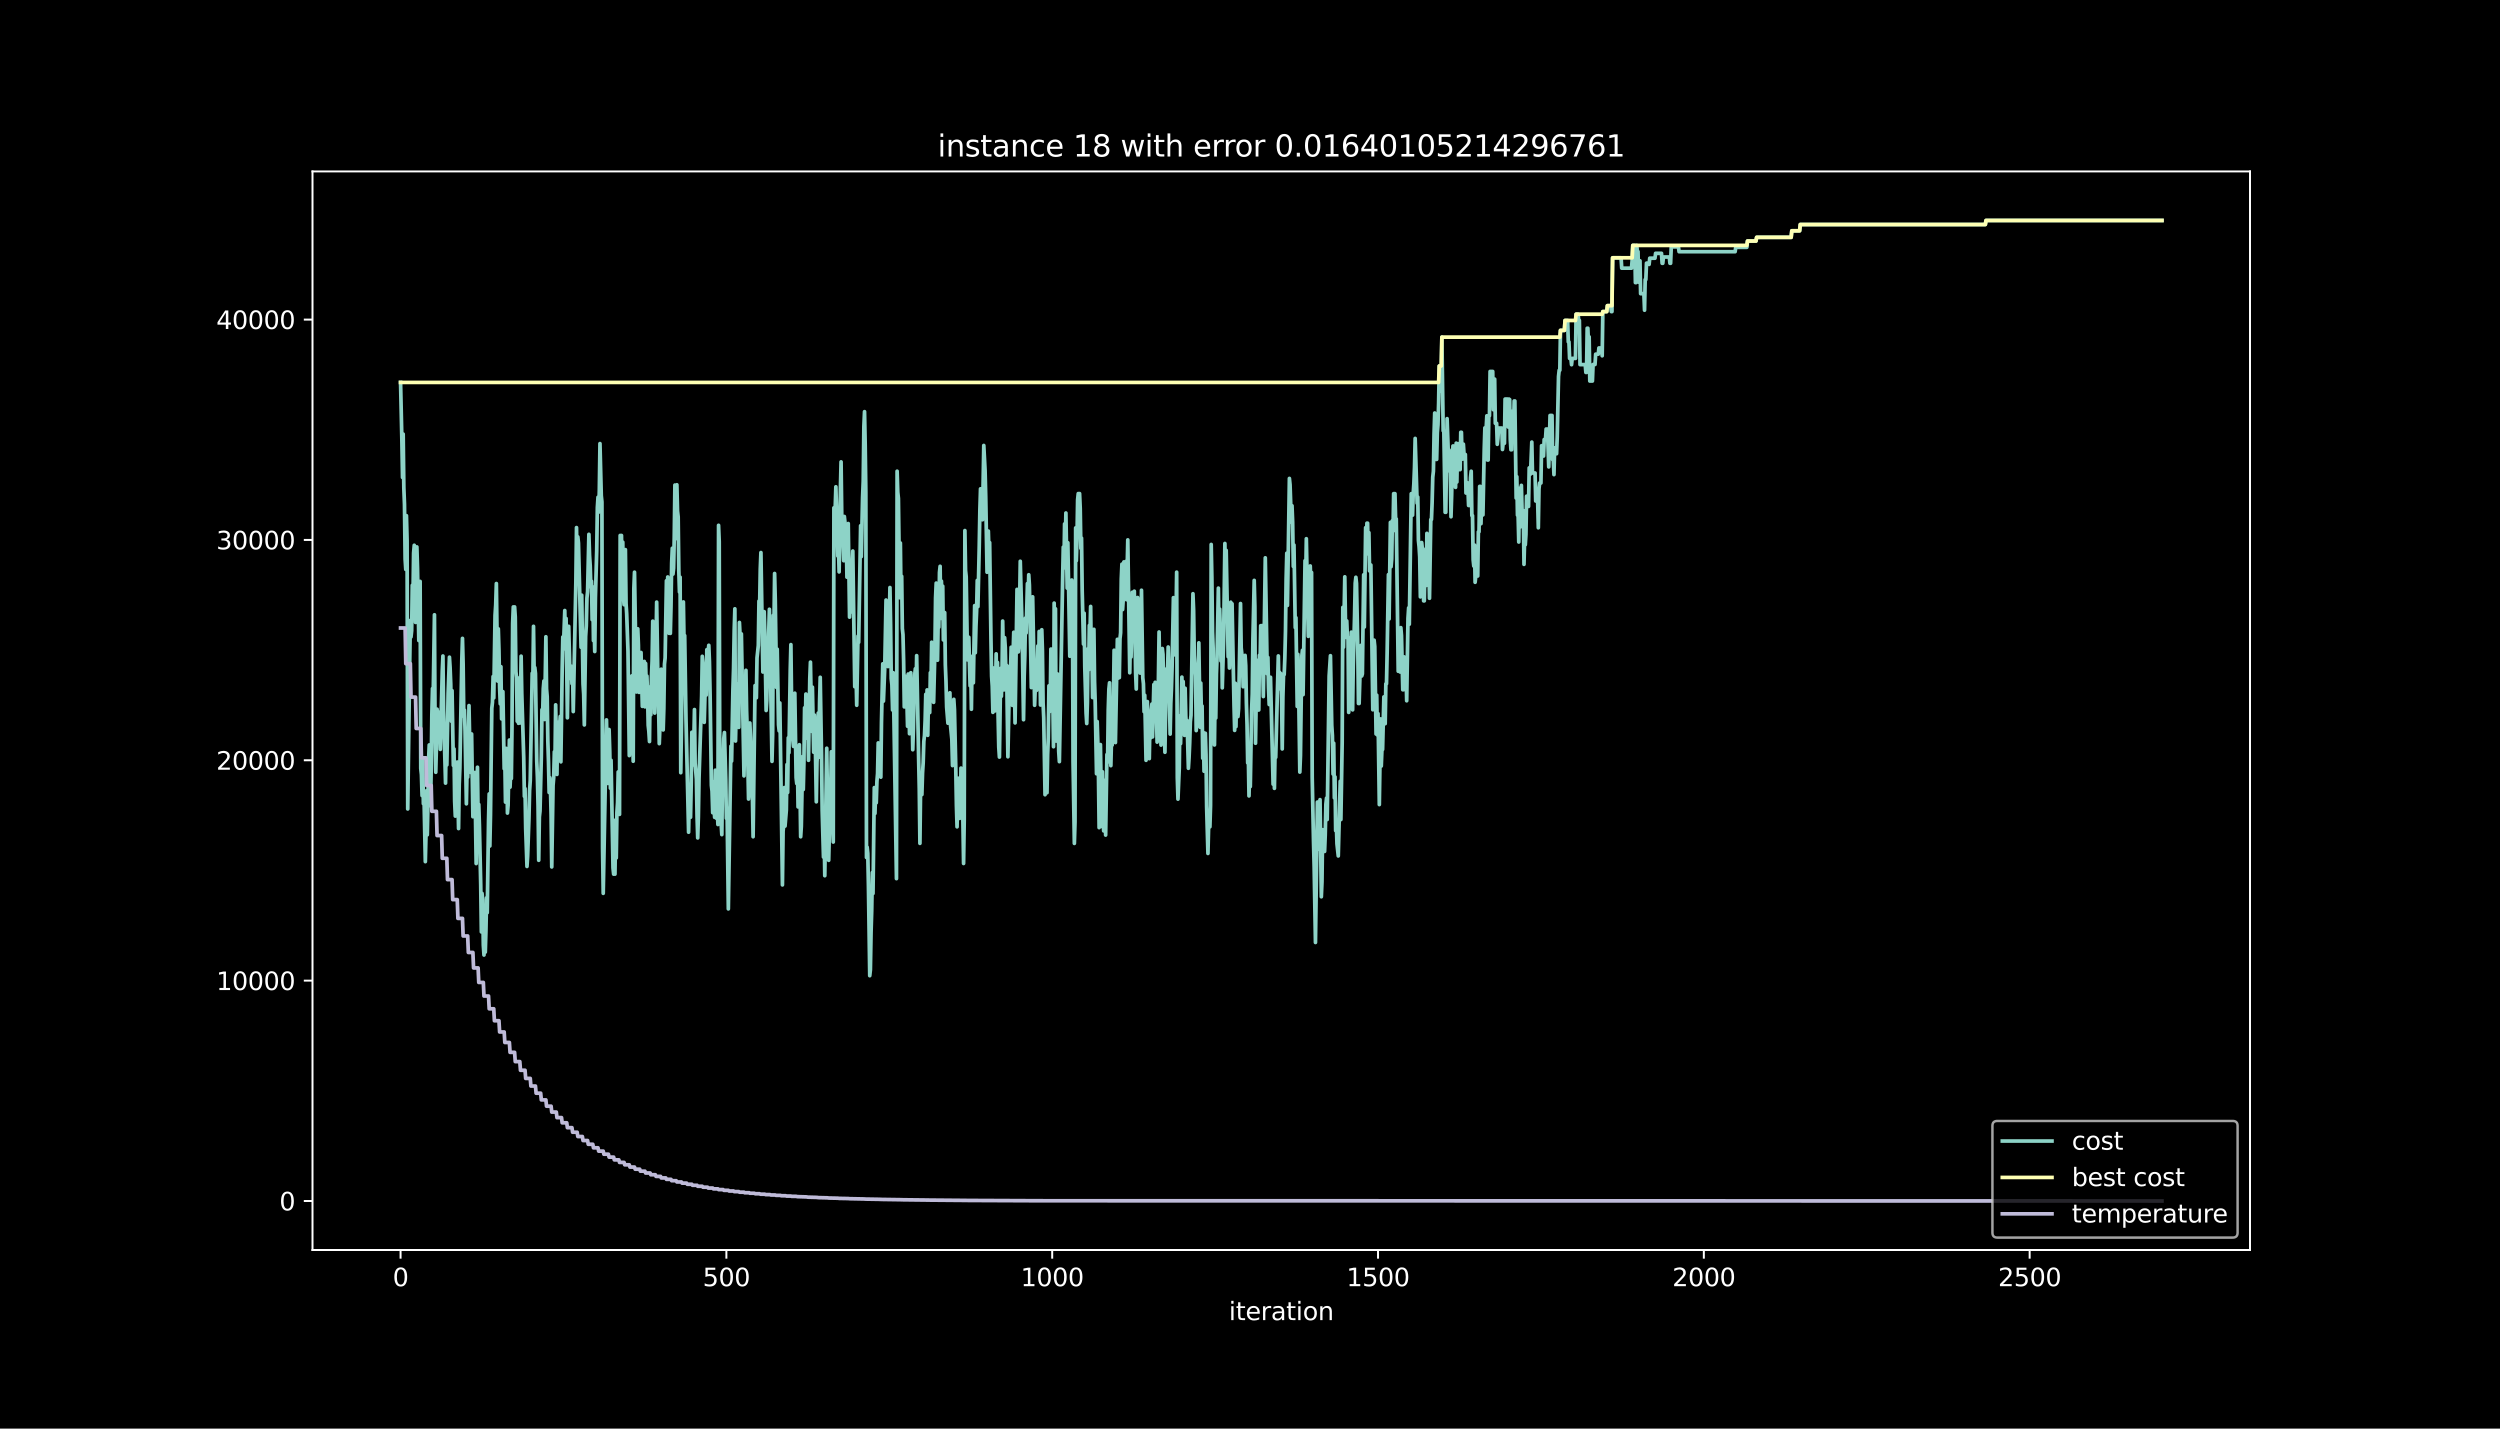 <?xml version="1.0" encoding="utf-8" standalone="no"?>
<!DOCTYPE svg PUBLIC "-//W3C//DTD SVG 1.1//EN"
  "http://www.w3.org/Graphics/SVG/1.1/DTD/svg11.dtd">
<svg height="576pt" version="1.1" viewBox="0 0 1008 576" width="1008pt" xmlns="http://www.w3.org/2000/svg" xmlns:xlink="http://www.w3.org/1999/xlink">
 <defs>
  <style type="text/css">*{stroke-linecap:butt;stroke-linejoin:round;}</style>
 </defs>
 <g id="figure_1">
  <g id="patch_1">
   <path d="M 0 576 
L 1008 576 
L 1008 0 
L 0 0 
z
"/>
  </g>
  <g id="axes_1">
   <g id="patch_2">
    <path d="M 126 504 
L 907.2 504 
L 907.2 69.12 
L 126 69.12 
z
"/>
   </g>
   <g id="matplotlib.axis_1">
    <g id="xtick_1">
     <g id="line2d_1">
      <defs>
       <path d="M 0 0 
L 0 3.5 
" id="m44f8911f33" style="stroke:#ffffff;stroke-width:0.8;"/>
      </defs>
      <g>
       <use style="fill:#ffffff;stroke:#ffffff;stroke-width:0.8;" x="161.509" xlink:href="#m44f8911f33" y="504"/>
      </g>
     </g>
     <g id="text_1">
      <!-- 0 -->
      <g style="fill:#ffffff;" transform="translate(158.328 518.598)scale(0.1 -0.1)">
       <defs>
        <path d="M 2034 4250 
Q 1547 4250 1301 3770 
Q 1056 3291 1056 2328 
Q 1056 1369 1301 889 
Q 1547 409 2034 409 
Q 2525 409 2770 889 
Q 3016 1369 3016 2328 
Q 3016 3291 2770 3770 
Q 2525 4250 2034 4250 
z
M 2034 4750 
Q 2819 4750 3233 4129 
Q 3647 3509 3647 2328 
Q 3647 1150 3233 529 
Q 2819 -91 2034 -91 
Q 1250 -91 836 529 
Q 422 1150 422 2328 
Q 422 3509 836 4129 
Q 1250 4750 2034 4750 
z
" id="DejaVuSans-30" transform="scale(0.016)"/>
       </defs>
       <use xlink:href="#DejaVuSans-30"/>
      </g>
     </g>
    </g>
    <g id="xtick_2">
     <g id="line2d_2">
      <g>
       <use style="fill:#ffffff;stroke:#ffffff;stroke-width:0.8;" x="292.878" xlink:href="#m44f8911f33" y="504"/>
      </g>
     </g>
     <g id="text_2">
      <!-- 500 -->
      <g style="fill:#ffffff;" transform="translate(283.335 518.598)scale(0.1 -0.1)">
       <defs>
        <path d="M 691 4666 
L 3169 4666 
L 3169 4134 
L 1269 4134 
L 1269 2991 
Q 1406 3038 1543 3061 
Q 1681 3084 1819 3084 
Q 2600 3084 3056 2656 
Q 3513 2228 3513 1497 
Q 3513 744 3044 326 
Q 2575 -91 1722 -91 
Q 1428 -91 1123 -41 
Q 819 9 494 109 
L 494 744 
Q 775 591 1075 516 
Q 1375 441 1709 441 
Q 2250 441 2565 725 
Q 2881 1009 2881 1497 
Q 2881 1984 2565 2268 
Q 2250 2553 1709 2553 
Q 1456 2553 1204 2497 
Q 953 2441 691 2322 
L 691 4666 
z
" id="DejaVuSans-35" transform="scale(0.016)"/>
       </defs>
       <use xlink:href="#DejaVuSans-35"/>
       <use x="63.623" xlink:href="#DejaVuSans-30"/>
       <use x="127.246" xlink:href="#DejaVuSans-30"/>
      </g>
     </g>
    </g>
    <g id="xtick_3">
     <g id="line2d_3">
      <g>
       <use style="fill:#ffffff;stroke:#ffffff;stroke-width:0.8;" x="424.247" xlink:href="#m44f8911f33" y="504"/>
      </g>
     </g>
     <g id="text_3">
      <!-- 1000 -->
      <g style="fill:#ffffff;" transform="translate(411.522 518.598)scale(0.1 -0.1)">
       <defs>
        <path d="M 794 531 
L 1825 531 
L 1825 4091 
L 703 3866 
L 703 4441 
L 1819 4666 
L 2450 4666 
L 2450 531 
L 3481 531 
L 3481 0 
L 794 0 
L 794 531 
z
" id="DejaVuSans-31" transform="scale(0.016)"/>
       </defs>
       <use xlink:href="#DejaVuSans-31"/>
       <use x="63.623" xlink:href="#DejaVuSans-30"/>
       <use x="127.246" xlink:href="#DejaVuSans-30"/>
       <use x="190.869" xlink:href="#DejaVuSans-30"/>
      </g>
     </g>
    </g>
    <g id="xtick_4">
     <g id="line2d_4">
      <g>
       <use style="fill:#ffffff;stroke:#ffffff;stroke-width:0.8;" x="555.617" xlink:href="#m44f8911f33" y="504"/>
      </g>
     </g>
     <g id="text_4">
      <!-- 1500 -->
      <g style="fill:#ffffff;" transform="translate(542.892 518.598)scale(0.1 -0.1)">
       <use xlink:href="#DejaVuSans-31"/>
       <use x="63.623" xlink:href="#DejaVuSans-35"/>
       <use x="127.246" xlink:href="#DejaVuSans-30"/>
       <use x="190.869" xlink:href="#DejaVuSans-30"/>
      </g>
     </g>
    </g>
    <g id="xtick_5">
     <g id="line2d_5">
      <g>
       <use style="fill:#ffffff;stroke:#ffffff;stroke-width:0.8;" x="686.986" xlink:href="#m44f8911f33" y="504"/>
      </g>
     </g>
     <g id="text_5">
      <!-- 2000 -->
      <g style="fill:#ffffff;" transform="translate(674.261 518.598)scale(0.1 -0.1)">
       <defs>
        <path d="M 1228 531 
L 3431 531 
L 3431 0 
L 469 0 
L 469 531 
Q 828 903 1448 1529 
Q 2069 2156 2228 2338 
Q 2531 2678 2651 2914 
Q 2772 3150 2772 3378 
Q 2772 3750 2511 3984 
Q 2250 4219 1831 4219 
Q 1534 4219 1204 4116 
Q 875 4013 500 3803 
L 500 4441 
Q 881 4594 1212 4672 
Q 1544 4750 1819 4750 
Q 2544 4750 2975 4387 
Q 3406 4025 3406 3419 
Q 3406 3131 3298 2873 
Q 3191 2616 2906 2266 
Q 2828 2175 2409 1742 
Q 1991 1309 1228 531 
z
" id="DejaVuSans-32" transform="scale(0.016)"/>
       </defs>
       <use xlink:href="#DejaVuSans-32"/>
       <use x="63.623" xlink:href="#DejaVuSans-30"/>
       <use x="127.246" xlink:href="#DejaVuSans-30"/>
       <use x="190.869" xlink:href="#DejaVuSans-30"/>
      </g>
     </g>
    </g>
    <g id="xtick_6">
     <g id="line2d_6">
      <g>
       <use style="fill:#ffffff;stroke:#ffffff;stroke-width:0.8;" x="818.355" xlink:href="#m44f8911f33" y="504"/>
      </g>
     </g>
     <g id="text_6">
      <!-- 2500 -->
      <g style="fill:#ffffff;" transform="translate(805.63 518.598)scale(0.1 -0.1)">
       <use xlink:href="#DejaVuSans-32"/>
       <use x="63.623" xlink:href="#DejaVuSans-35"/>
       <use x="127.246" xlink:href="#DejaVuSans-30"/>
       <use x="190.869" xlink:href="#DejaVuSans-30"/>
      </g>
     </g>
    </g>
    <g id="text_7">
     <!-- iteration -->
     <g style="fill:#ffffff;" transform="translate(495.477 532.277)scale(0.1 -0.1)">
      <defs>
       <path d="M 603 3500 
L 1178 3500 
L 1178 0 
L 603 0 
L 603 3500 
z
M 603 4863 
L 1178 4863 
L 1178 4134 
L 603 4134 
L 603 4863 
z
" id="DejaVuSans-69" transform="scale(0.016)"/>
       <path d="M 1172 4494 
L 1172 3500 
L 2356 3500 
L 2356 3053 
L 1172 3053 
L 1172 1153 
Q 1172 725 1289 603 
Q 1406 481 1766 481 
L 2356 481 
L 2356 0 
L 1766 0 
Q 1100 0 847 248 
Q 594 497 594 1153 
L 594 3053 
L 172 3053 
L 172 3500 
L 594 3500 
L 594 4494 
L 1172 4494 
z
" id="DejaVuSans-74" transform="scale(0.016)"/>
       <path d="M 3597 1894 
L 3597 1613 
L 953 1613 
Q 991 1019 1311 708 
Q 1631 397 2203 397 
Q 2534 397 2845 478 
Q 3156 559 3463 722 
L 3463 178 
Q 3153 47 2828 -22 
Q 2503 -91 2169 -91 
Q 1331 -91 842 396 
Q 353 884 353 1716 
Q 353 2575 817 3079 
Q 1281 3584 2069 3584 
Q 2775 3584 3186 3129 
Q 3597 2675 3597 1894 
z
M 3022 2063 
Q 3016 2534 2758 2815 
Q 2500 3097 2075 3097 
Q 1594 3097 1305 2825 
Q 1016 2553 972 2059 
L 3022 2063 
z
" id="DejaVuSans-65" transform="scale(0.016)"/>
       <path d="M 2631 2963 
Q 2534 3019 2420 3045 
Q 2306 3072 2169 3072 
Q 1681 3072 1420 2755 
Q 1159 2438 1159 1844 
L 1159 0 
L 581 0 
L 581 3500 
L 1159 3500 
L 1159 2956 
Q 1341 3275 1631 3429 
Q 1922 3584 2338 3584 
Q 2397 3584 2469 3576 
Q 2541 3569 2628 3553 
L 2631 2963 
z
" id="DejaVuSans-72" transform="scale(0.016)"/>
       <path d="M 2194 1759 
Q 1497 1759 1228 1600 
Q 959 1441 959 1056 
Q 959 750 1161 570 
Q 1363 391 1709 391 
Q 2188 391 2477 730 
Q 2766 1069 2766 1631 
L 2766 1759 
L 2194 1759 
z
M 3341 1997 
L 3341 0 
L 2766 0 
L 2766 531 
Q 2569 213 2275 61 
Q 1981 -91 1556 -91 
Q 1019 -91 701 211 
Q 384 513 384 1019 
Q 384 1609 779 1909 
Q 1175 2209 1959 2209 
L 2766 2209 
L 2766 2266 
Q 2766 2663 2505 2880 
Q 2244 3097 1772 3097 
Q 1472 3097 1187 3025 
Q 903 2953 641 2809 
L 641 3341 
Q 956 3463 1253 3523 
Q 1550 3584 1831 3584 
Q 2591 3584 2966 3190 
Q 3341 2797 3341 1997 
z
" id="DejaVuSans-61" transform="scale(0.016)"/>
       <path d="M 1959 3097 
Q 1497 3097 1228 2736 
Q 959 2375 959 1747 
Q 959 1119 1226 758 
Q 1494 397 1959 397 
Q 2419 397 2687 759 
Q 2956 1122 2956 1747 
Q 2956 2369 2687 2733 
Q 2419 3097 1959 3097 
z
M 1959 3584 
Q 2709 3584 3137 3096 
Q 3566 2609 3566 1747 
Q 3566 888 3137 398 
Q 2709 -91 1959 -91 
Q 1206 -91 779 398 
Q 353 888 353 1747 
Q 353 2609 779 3096 
Q 1206 3584 1959 3584 
z
" id="DejaVuSans-6f" transform="scale(0.016)"/>
       <path d="M 3513 2113 
L 3513 0 
L 2938 0 
L 2938 2094 
Q 2938 2591 2744 2837 
Q 2550 3084 2163 3084 
Q 1697 3084 1428 2787 
Q 1159 2491 1159 1978 
L 1159 0 
L 581 0 
L 581 3500 
L 1159 3500 
L 1159 2956 
Q 1366 3272 1645 3428 
Q 1925 3584 2291 3584 
Q 2894 3584 3203 3211 
Q 3513 2838 3513 2113 
z
" id="DejaVuSans-6e" transform="scale(0.016)"/>
      </defs>
      <use xlink:href="#DejaVuSans-69"/>
      <use x="27.783" xlink:href="#DejaVuSans-74"/>
      <use x="66.992" xlink:href="#DejaVuSans-65"/>
      <use x="128.516" xlink:href="#DejaVuSans-72"/>
      <use x="169.629" xlink:href="#DejaVuSans-61"/>
      <use x="230.908" xlink:href="#DejaVuSans-74"/>
      <use x="270.117" xlink:href="#DejaVuSans-69"/>
      <use x="297.9" xlink:href="#DejaVuSans-6f"/>
      <use x="359.082" xlink:href="#DejaVuSans-6e"/>
     </g>
    </g>
   </g>
   <g id="matplotlib.axis_2">
    <g id="ytick_1">
     <g id="line2d_7">
      <defs>
       <path d="M 0 0 
L -3.5 0 
" id="m2533d5d96d" style="stroke:#ffffff;stroke-width:0.8;"/>
      </defs>
      <g>
       <use style="fill:#ffffff;stroke:#ffffff;stroke-width:0.8;" x="126" xlink:href="#m2533d5d96d" y="484.233"/>
      </g>
     </g>
     <g id="text_8">
      <!-- 0 -->
      <g style="fill:#ffffff;" transform="translate(112.638 488.032)scale(0.1 -0.1)">
       <use xlink:href="#DejaVuSans-30"/>
      </g>
     </g>
    </g>
    <g id="ytick_2">
     <g id="line2d_8">
      <g>
       <use style="fill:#ffffff;stroke:#ffffff;stroke-width:0.8;" x="126" xlink:href="#m2533d5d96d" y="395.389"/>
      </g>
     </g>
     <g id="text_9">
      <!-- 10000 -->
      <g style="fill:#ffffff;" transform="translate(87.188 399.188)scale(0.1 -0.1)">
       <use xlink:href="#DejaVuSans-31"/>
       <use x="63.623" xlink:href="#DejaVuSans-30"/>
       <use x="127.246" xlink:href="#DejaVuSans-30"/>
       <use x="190.869" xlink:href="#DejaVuSans-30"/>
       <use x="254.492" xlink:href="#DejaVuSans-30"/>
      </g>
     </g>
    </g>
    <g id="ytick_3">
     <g id="line2d_9">
      <g>
       <use style="fill:#ffffff;stroke:#ffffff;stroke-width:0.8;" x="126" xlink:href="#m2533d5d96d" y="306.545"/>
      </g>
     </g>
     <g id="text_10">
      <!-- 20000 -->
      <g style="fill:#ffffff;" transform="translate(87.188 310.345)scale(0.1 -0.1)">
       <use xlink:href="#DejaVuSans-32"/>
       <use x="63.623" xlink:href="#DejaVuSans-30"/>
       <use x="127.246" xlink:href="#DejaVuSans-30"/>
       <use x="190.869" xlink:href="#DejaVuSans-30"/>
       <use x="254.492" xlink:href="#DejaVuSans-30"/>
      </g>
     </g>
    </g>
    <g id="ytick_4">
     <g id="line2d_10">
      <g>
       <use style="fill:#ffffff;stroke:#ffffff;stroke-width:0.8;" x="126" xlink:href="#m2533d5d96d" y="217.702"/>
      </g>
     </g>
     <g id="text_11">
      <!-- 30000 -->
      <g style="fill:#ffffff;" transform="translate(87.188 221.501)scale(0.1 -0.1)">
       <defs>
        <path d="M 2597 2516 
Q 3050 2419 3304 2112 
Q 3559 1806 3559 1356 
Q 3559 666 3084 287 
Q 2609 -91 1734 -91 
Q 1441 -91 1130 -33 
Q 819 25 488 141 
L 488 750 
Q 750 597 1062 519 
Q 1375 441 1716 441 
Q 2309 441 2620 675 
Q 2931 909 2931 1356 
Q 2931 1769 2642 2001 
Q 2353 2234 1838 2234 
L 1294 2234 
L 1294 2753 
L 1863 2753 
Q 2328 2753 2575 2939 
Q 2822 3125 2822 3475 
Q 2822 3834 2567 4026 
Q 2313 4219 1838 4219 
Q 1578 4219 1281 4162 
Q 984 4106 628 3988 
L 628 4550 
Q 988 4650 1302 4700 
Q 1616 4750 1894 4750 
Q 2613 4750 3031 4423 
Q 3450 4097 3450 3541 
Q 3450 3153 3228 2886 
Q 3006 2619 2597 2516 
z
" id="DejaVuSans-33" transform="scale(0.016)"/>
       </defs>
       <use xlink:href="#DejaVuSans-33"/>
       <use x="63.623" xlink:href="#DejaVuSans-30"/>
       <use x="127.246" xlink:href="#DejaVuSans-30"/>
       <use x="190.869" xlink:href="#DejaVuSans-30"/>
       <use x="254.492" xlink:href="#DejaVuSans-30"/>
      </g>
     </g>
    </g>
    <g id="ytick_5">
     <g id="line2d_11">
      <g>
       <use style="fill:#ffffff;stroke:#ffffff;stroke-width:0.8;" x="126" xlink:href="#m2533d5d96d" y="128.858"/>
      </g>
     </g>
     <g id="text_12">
      <!-- 40000 -->
      <g style="fill:#ffffff;" transform="translate(87.188 132.657)scale(0.1 -0.1)">
       <defs>
        <path d="M 2419 4116 
L 825 1625 
L 2419 1625 
L 2419 4116 
z
M 2253 4666 
L 3047 4666 
L 3047 1625 
L 3713 1625 
L 3713 1100 
L 3047 1100 
L 3047 0 
L 2419 0 
L 2419 1100 
L 313 1100 
L 313 1709 
L 2253 4666 
z
" id="DejaVuSans-34" transform="scale(0.016)"/>
       </defs>
       <use xlink:href="#DejaVuSans-34"/>
       <use x="63.623" xlink:href="#DejaVuSans-30"/>
       <use x="127.246" xlink:href="#DejaVuSans-30"/>
       <use x="190.869" xlink:href="#DejaVuSans-30"/>
       <use x="254.492" xlink:href="#DejaVuSans-30"/>
      </g>
     </g>
    </g>
   </g>
   <g id="line2d_12">
    <path clip-path="url(#p33379691d7)" d="M 161.509 154.196 
L 162.035 177.464 
L 162.297 192.506 
L 162.56 175.021 
L 162.823 196.699 
L 163.086 203.362 
L 163.348 225.431 
L 163.611 229.598 
L 163.874 207.92 
L 164.136 218.084 
L 164.399 326.171 
L 165.187 268.049 
L 165.45 250.165 
L 165.713 256.828 
L 165.976 254.296 
L 166.238 235.986 
L 166.501 242.009 
L 166.764 223.006 
L 167.027 219.852 
L 167.552 250.956 
L 168.078 220.518 
L 168.34 229.154 
L 168.866 258.268 
L 169.129 240.446 
L 169.391 234.422 
L 169.654 309.833 
L 169.917 312.329 
L 170.179 320.796 
L 170.442 305.755 
L 170.705 324.065 
L 170.968 321.569 
L 171.493 347.413 
L 171.756 336.61 
L 172.019 318.788 
L 172.281 336.61 
L 172.544 324.261 
L 172.807 306.377 
L 173.07 300.353 
L 173.332 318.237 
L 173.595 324.9 
L 173.858 309.859 
L 174.121 288.181 
L 174.383 277.609 
L 174.646 281.625 
L 175.171 247.882 
L 175.434 296.373 
L 175.697 311.378 
L 175.96 300.957 
L 176.222 285.951 
L 176.485 289.967 
L 176.748 298.434 
L 177.011 287.151 
L 177.273 289.683 
L 177.536 302.148 
L 178.324 270.528 
L 178.587 264.505 
L 178.85 286.573 
L 179.638 315.75 
L 179.901 298.265 
L 180.164 308.429 
L 180.689 279.635 
L 181.214 264.975 
L 181.477 269.142 
L 181.74 275.805 
L 182.003 290.811 
L 182.265 278.462 
L 182.791 308.633 
L 183.054 301.97 
L 183.316 323.026 
L 183.579 329.049 
L 183.842 326.553 
L 184.105 328.934 
L 184.367 307.256 
L 184.893 334.078 
L 185.156 316.256 
L 185.418 309.637 
L 186.206 266.05 
L 186.469 257.397 
L 186.732 267.818 
L 186.995 288.83 
L 187.257 286.298 
L 187.52 294.765 
L 188.046 324.101 
L 188.308 310.845 
L 188.571 313.377 
L 188.834 302.805 
L 189.097 284.494 
L 189.359 297.75 
L 189.622 300.904 
L 189.885 311.476 
L 190.148 295.937 
L 190.673 329.298 
L 190.936 318.015 
L 191.199 315.483 
L 191.461 311.467 
L 191.987 348.186 
L 192.512 309.353 
L 192.775 330.364 
L 193.038 324.341 
L 193.3 332.994 
L 193.826 356.742 
L 194.089 375.746 
L 194.351 360.207 
L 194.614 362.739 
L 194.877 381.05 
L 195.14 385.065 
L 195.402 366.062 
L 195.665 383.884 
L 195.928 375.23 
L 196.191 361.975 
L 196.453 367.999 
L 196.979 330.906 
L 197.242 320.103 
L 197.504 341.114 
L 197.767 328.65 
L 198.292 285.569 
L 198.555 283.188 
L 198.818 272.767 
L 199.081 281.403 
L 199.606 248.086 
L 199.869 243.919 
L 200.132 235.284 
L 200.657 274.606 
L 200.92 253.55 
L 201.183 262.186 
L 201.445 277.191 
L 201.708 283.81 
L 201.971 268.805 
L 202.234 289.861 
L 202.496 281.394 
L 202.759 278.862 
L 203.284 309.948 
L 203.547 305.932 
L 203.81 323.417 
L 204.073 301.739 
L 204.335 305.755 
L 204.598 327.823 
L 204.861 324.669 
L 205.386 298.381 
L 205.649 317.384 
L 205.912 311.361 
L 206.175 313.893 
L 206.437 292.881 
L 206.7 251.373 
L 206.963 244.71 
L 207.226 260.791 
L 207.488 244.71 
L 207.751 248.726 
L 208.014 270.795 
L 208.277 273.327 
L 208.539 290.811 
L 208.802 273.327 
L 209.065 291.637 
L 209.327 276.099 
L 209.59 291.531 
L 209.853 282.877 
L 210.116 264.567 
L 210.378 279.608 
L 211.167 305.435 
L 211.429 321.107 
L 211.692 317.953 
L 211.955 334.034 
L 212.48 349.35 
L 212.743 345.183 
L 213.269 330.053 
L 213.531 318.77 
L 213.794 314.755 
L 214.582 271.452 
L 214.845 274.606 
L 215.108 252.537 
L 215.37 271.541 
L 215.633 269.16 
L 215.896 271.541 
L 216.421 306.847 
L 216.684 313.511 
L 216.947 324.794 
L 217.21 346.863 
L 217.472 329.378 
L 217.735 326.997 
L 218.261 305.142 
L 218.523 286.138 
L 218.786 288.519 
L 219.049 277.716 
L 219.312 274.562 
L 219.574 290.1 
L 220.1 256.74 
L 220.362 277.751 
L 220.625 280.905 
L 220.888 298.727 
L 221.151 307.194 
L 221.413 319.543 
L 221.676 313.52 
L 221.939 317.686 
L 222.202 328.49 
L 222.464 349.546 
L 222.99 316.682 
L 223.253 313.528 
L 223.515 303.107 
L 223.778 306.261 
L 224.041 284.192 
L 224.566 312.249 
L 224.829 291.193 
L 225.355 303.836 
L 225.617 293.032 
L 225.88 288.865 
L 226.143 307.176 
L 226.668 270.084 
L 226.931 256.828 
L 227.194 260.844 
L 227.719 246.167 
L 227.982 261.706 
L 228.245 249.357 
L 228.77 289.416 
L 229.296 252.528 
L 229.821 273.496 
L 230.347 268.618 
L 230.609 275.637 
L 230.872 271.47 
L 231.135 286.902 
L 232.186 234.795 
L 232.448 212.726 
L 232.711 227.732 
L 232.974 216.449 
L 233.237 218.981 
L 234.288 260.986 
L 234.55 239.975 
L 235.076 275.77 
L 235.339 279.937 
L 235.601 292.286 
L 236.127 256.58 
L 236.39 252.413 
L 236.652 241.13 
L 236.915 238.598 
L 237.44 215.445 
L 237.703 223.912 
L 237.966 228.079 
L 238.229 236.714 
L 238.491 234.333 
L 238.754 249.872 
L 239.017 236.617 
L 239.28 258.294 
L 239.542 252.271 
L 239.805 262.692 
L 240.068 241.014 
L 240.593 222.126 
L 240.856 204.642 
L 241.119 200.475 
L 241.382 206.499 
L 241.644 197.863 
L 241.907 178.859 
L 242.433 199.844 
L 242.695 202.376 
L 242.958 341.879 
L 243.221 360.189 
L 244.009 318.308 
L 244.272 300.424 
L 244.534 290.26 
L 245.06 315.865 
L 245.323 307.398 
L 245.585 294.143 
L 245.848 302.778 
L 246.111 317.82 
L 246.374 306.536 
L 247.162 349.954 
L 247.425 352.451 
L 247.687 330.773 
L 247.95 352.451 
L 248.213 334.629 
L 248.475 345.912 
L 248.738 327.601 
L 249.001 323.586 
L 249.264 311.236 
L 249.789 328.357 
L 250.052 215.898 
L 250.315 226.471 
L 250.577 215.898 
L 250.84 230.939 
L 251.103 218.59 
L 251.366 240.659 
L 251.628 243.813 
L 251.891 237.15 
L 252.154 221.611 
L 252.417 243.289 
L 252.679 247.455 
L 253.205 262.586 
L 253.73 304.653 
L 253.993 301.499 
L 254.256 290.696 
L 254.518 288.164 
L 254.781 272.492 
L 255.307 306.927 
L 255.569 237.327 
L 255.832 230.708 
L 256.62 279.004 
L 257.146 253.541 
L 257.409 260.16 
L 257.671 279.164 
L 257.934 263.083 
L 258.197 278.089 
L 258.46 263.083 
L 258.985 284.805 
L 259.511 279.155 
L 259.773 266.69 
L 260.036 285.001 
L 260.299 267.516 
L 260.561 276.738 
L 260.824 272.572 
L 261.087 279.19 
L 261.35 292.446 
L 261.612 294.827 
L 261.875 298.994 
L 262.138 276.925 
L 262.401 288.208 
L 262.663 273.202 
L 262.926 266.539 
L 263.189 250.458 
L 263.714 271.425 
L 263.977 287.506 
L 264.24 277.085 
L 264.765 242.773 
L 265.291 276.179 
L 265.553 284.832 
L 265.816 299.838 
L 266.079 293.219 
L 266.342 290.838 
L 266.604 269.826 
L 266.867 272.207 
L 267.13 278.871 
L 267.393 294.303 
L 267.655 285.649 
L 267.918 267.765 
L 268.181 265.269 
L 268.706 234.147 
L 268.969 242.8 
L 269.232 232.636 
L 269.495 248.717 
L 269.757 255.336 
L 270.02 240.33 
L 270.283 255.371 
L 270.546 244.568 
L 270.808 227.084 
L 271.071 221.06 
L 271.334 231.481 
L 271.596 229.1 
L 271.859 216.636 
L 272.122 195.58 
L 272.385 211.118 
L 272.647 217.142 
L 272.91 195.464 
L 273.173 206.037 
L 273.436 208.418 
L 273.698 230.095 
L 273.961 238.731 
L 274.224 232.707 
L 274.487 311.547 
L 275.275 255.958 
L 275.538 242.702 
L 275.8 258.783 
L 276.063 256.251 
L 276.588 289.772 
L 277.639 335.544 
L 277.902 322.288 
L 278.165 316.265 
L 278.428 329.52 
L 278.69 316.265 
L 278.953 295.253 
L 279.216 308.509 
L 279.479 301.846 
L 279.741 299.349 
L 280.004 286.094 
L 280.267 307.771 
L 280.792 314.168 
L 281.055 329.209 
L 281.318 337.845 
L 281.581 329.378 
L 281.843 313.946 
L 282.894 280.71 
L 283.157 264.629 
L 283.42 267.161 
L 283.682 282.593 
L 283.945 291.247 
L 284.471 271.79 
L 284.733 280.257 
L 284.996 261.946 
L 285.259 265.1 
L 285.784 260.187 
L 286.047 266.85 
L 286.31 280.106 
L 286.835 316.656 
L 287.098 319.037 
L 287.361 327.69 
L 287.624 315.225 
L 287.886 325.389 
L 288.149 329.556 
L 288.412 310.552 
L 288.937 329.991 
L 289.2 325.824 
L 289.463 332.443 
L 289.725 211.811 
L 289.988 218.43 
L 290.251 325.824 
L 290.514 310.286 
L 290.776 332.354 
L 291.039 336.521 
L 291.302 314.843 
L 291.827 297.741 
L 292.09 295.36 
L 292.616 314.417 
L 292.878 329.956 
L 293.141 325.789 
L 293.666 366.47 
L 294.717 300.859 
L 294.98 306.883 
L 295.506 278.195 
L 295.768 269.542 
L 296.031 254.11 
L 296.294 245.474 
L 296.557 298.78 
L 297.082 275.743 
L 297.345 282.407 
L 297.608 278.24 
L 297.87 293.281 
L 298.133 250.974 
L 298.659 261.608 
L 298.921 255.585 
L 299.972 312.844 
L 300.76 270.271 
L 301.023 286.351 
L 301.286 294.818 
L 301.811 322.173 
L 302.337 291.513 
L 302.6 297.537 
L 302.862 306.19 
L 303.125 319.445 
L 303.388 321.942 
L 303.651 337.374 
L 304.439 276.427 
L 304.964 281.34 
L 305.227 265.26 
L 305.752 260.231 
L 306.015 242.347 
L 306.278 244.843 
L 306.541 229.411 
L 306.803 222.792 
L 307.592 270.946 
L 307.854 262.292 
L 308.117 246.62 
L 308.38 255.256 
L 308.905 286.467 
L 309.168 282.451 
L 309.431 267.445 
L 309.694 264.291 
L 310.219 245.661 
L 311.27 306.981 
L 311.533 296.177 
L 311.795 248.077 
L 312.058 252.244 
L 312.321 231.233 
L 312.584 241.805 
L 313.109 277.174 
L 313.372 261.742 
L 313.897 292.215 
L 314.16 294.711 
L 314.423 283.428 
L 314.948 319.445 
L 315.474 356.795 
L 315.737 335.118 
L 315.999 332.585 
L 316.262 317.544 
L 316.525 333.083 
L 317.05 326.571 
L 317.313 308.26 
L 317.576 319.543 
L 317.838 297.474 
L 318.101 303.498 
L 318.627 270.075 
L 318.889 259.911 
L 319.152 281.98 
L 319.415 285.996 
L 319.678 298.461 
L 319.94 300.957 
L 320.203 294.934 
L 320.466 279.501 
L 320.991 313.546 
L 321.254 315.927 
L 321.517 307.46 
L 321.779 325.345 
L 322.042 304.289 
L 322.305 300.273 
L 322.83 337.383 
L 323.093 333.216 
L 323.619 305.079 
L 323.881 318.335 
L 324.144 307.052 
L 324.407 285.374 
L 324.67 297.723 
L 324.932 279.839 
L 325.195 284.006 
L 325.458 295.289 
L 325.721 288.67 
L 325.983 306.554 
L 326.509 273.638 
L 326.772 266.974 
L 327.297 294.88 
L 327.56 277.058 
L 328.085 303.303 
L 328.348 288.297 
L 328.611 292.313 
L 329.136 323.284 
L 329.399 307.203 
L 329.662 303.036 
L 329.924 287.497 
L 330.187 305.319 
L 330.45 283.251 
L 330.713 273.087 
L 331.238 304.706 
L 331.501 326.775 
L 332.026 345.574 
L 332.289 334.771 
L 332.552 353.082 
L 333.34 301.695 
L 333.603 319.179 
L 333.865 325.203 
L 334.128 346.88 
L 334.654 325.025 
L 334.916 321.009 
L 335.179 303.125 
L 335.705 328.703 
L 335.967 339.506 
L 336.23 204.748 
L 336.493 207.902 
L 336.756 204.748 
L 337.018 196.282 
L 337.807 224.187 
L 338.069 220.021 
L 338.332 230.593 
L 338.857 197.037 
L 339.12 186.233 
L 339.383 207.245 
L 339.646 209.626 
L 340.171 226.071 
L 340.434 208.249 
L 340.697 210.745 
L 340.959 226.177 
L 341.222 217.711 
L 341.485 232.716 
L 341.748 226.097 
L 342.01 211.092 
L 342.536 248.833 
L 342.799 240.197 
L 343.061 246.816 
L 343.324 230.735 
L 343.587 228.203 
L 343.85 222.179 
L 344.638 276.889 
L 345.163 272.012 
L 345.426 284.361 
L 345.951 256.464 
L 346.214 258.996 
L 347.002 211.971 
L 347.265 224.436 
L 347.791 200.688 
L 348.053 194.069 
L 348.316 172.001 
L 348.579 165.986 
L 348.842 179.241 
L 349.104 198.529 
L 349.367 345.725 
L 349.63 341.559 
L 349.893 344.091 
L 350.155 357.346 
L 350.681 393.399 
L 350.943 391.018 
L 351.206 375.977 
L 351.469 367.323 
L 351.732 351.785 
L 351.994 360.251 
L 352.52 317.562 
L 352.783 327.983 
L 353.045 319.517 
L 353.308 323.683 
L 353.571 315.048 
L 353.834 311.894 
L 354.096 299.545 
L 354.359 311.894 
L 354.622 301.73 
L 354.885 310.197 
L 355.147 313.351 
L 355.41 291.282 
L 355.935 267.65 
L 356.198 282.691 
L 356.724 269.409 
L 357.249 241.938 
L 357.512 244.319 
L 357.775 262.141 
L 358.037 268.76 
L 358.3 252.679 
L 358.563 250.147 
L 358.826 236.892 
L 359.088 251.898 
L 359.351 273.575 
L 359.614 276.108 
L 359.877 286.271 
L 360.139 271.23 
L 361.453 354.263 
L 361.716 189.991 
L 361.978 198.458 
L 362.241 200.99 
L 362.767 241.005 
L 363.029 218.937 
L 363.292 241.005 
L 363.555 232.352 
L 363.818 253.408 
L 364.08 255.904 
L 364.343 266.708 
L 364.606 285.019 
L 364.869 272.554 
L 365.131 285.019 
L 365.394 276.383 
L 365.657 282.407 
L 365.92 292.828 
L 366.182 271.772 
L 366.445 280.408 
L 366.708 295.84 
L 366.97 293.308 
L 367.233 271.239 
L 367.496 293.308 
L 367.759 287.284 
L 368.021 302.29 
L 368.284 293.823 
L 368.547 278.782 
L 368.81 272.118 
L 369.072 269.622 
L 369.335 279.786 
L 369.598 264.354 
L 370.386 305.506 
L 370.649 317.971 
L 370.912 340.039 
L 371.174 318.362 
L 371.437 311.743 
L 371.7 320.378 
L 371.963 311.743 
L 372.225 307.576 
L 372.488 298.923 
L 372.751 296.542 
L 373.013 290.518 
L 373.276 279.946 
L 373.539 290.518 
L 373.802 278.169 
L 374.064 296.479 
L 374.327 283.224 
L 374.59 280.692 
L 374.853 287.311 
L 375.115 271.23 
L 375.378 277.254 
L 375.641 258.943 
L 376.166 280.647 
L 376.429 283.179 
L 376.955 262.186 
L 377.217 241.13 
L 377.48 235.106 
L 378.006 266.193 
L 378.268 250.521 
L 378.531 252.902 
L 378.794 230.833 
L 379.056 228.336 
L 379.319 249.348 
L 379.582 234.307 
L 379.845 242.96 
L 380.107 236.341 
L 380.37 258.019 
L 380.633 255.638 
L 380.896 246.985 
L 381.158 268.041 
L 381.421 274.659 
L 381.684 285.081 
L 382.209 291.593 
L 382.735 285.943 
L 382.998 279.324 
L 383.26 292.579 
L 383.786 298.114 
L 384.048 308.687 
L 384.574 281.971 
L 384.837 286.138 
L 385.362 309.291 
L 385.625 324.723 
L 385.888 333.376 
L 386.15 317.944 
L 386.413 313.777 
L 386.939 329.965 
L 387.201 327.584 
L 387.464 309.699 
L 387.727 325.371 
L 387.99 314.799 
L 388.515 348.151 
L 388.778 330.329 
L 389.041 213.926 
L 389.303 230.007 
L 389.566 232.539 
L 390.091 266.059 
L 390.354 263.563 
L 390.617 256.944 
L 391.142 276.507 
L 391.405 269.888 
L 391.668 285.969 
L 391.931 267.659 
L 392.193 264.505 
L 392.456 275.308 
L 392.982 244.186 
L 393.244 263.19 
L 393.507 252.386 
L 393.77 246.363 
L 394.033 234.013 
L 394.295 244.586 
L 394.821 220.758 
L 395.084 205.752 
L 395.346 197.099 
L 395.609 205.734 
L 395.872 197.099 
L 396.134 209.564 
L 396.66 179.614 
L 397.185 189.805 
L 397.448 200.377 
L 397.974 230.726 
L 398.236 220.154 
L 398.499 214.13 
L 398.762 222.766 
L 399.025 218.75 
L 399.55 257.628 
L 399.813 272.634 
L 400.076 276.649 
L 400.338 287.222 
L 400.601 269.338 
L 400.864 280.621 
L 401.126 286.644 
L 401.389 280.621 
L 401.652 263.634 
L 401.915 282.638 
L 402.177 267.099 
L 402.44 288.777 
L 402.703 301.241 
L 402.966 305.257 
L 403.491 269.462 
L 403.754 280.745 
L 404.017 272.092 
L 404.279 250.414 
L 404.805 278.169 
L 405.068 257.113 
L 405.33 261.128 
L 405.593 272.412 
L 405.856 268.245 
L 406.381 305.133 
L 406.907 279.022 
L 407.169 268.6 
L 407.432 271.132 
L 407.695 260.969 
L 407.958 263.35 
L 408.22 284.406 
L 408.483 263.394 
L 408.746 254.927 
L 409.271 291.477 
L 409.797 255.46 
L 410.06 237.638 
L 410.322 247.802 
L 410.585 262.843 
L 410.848 260.347 
L 411.373 226.302 
L 412.161 256.144 
L 412.687 290.189 
L 412.95 272.705 
L 413.212 264.238 
L 413.475 249.197 
L 413.738 255.22 
L 414.263 235.284 
L 414.526 241.903 
L 414.789 231.739 
L 415.052 235.906 
L 415.577 262.195 
L 415.84 277.236 
L 416.365 240.641 
L 416.891 268.289 
L 417.154 284.37 
L 417.679 269.711 
L 417.942 278.346 
L 418.204 271.728 
L 418.467 260.444 
L 418.73 272.909 
L 418.993 254.598 
L 419.255 263.252 
L 419.518 284.263 
L 420.044 253.914 
L 420.306 262.381 
L 420.569 283.437 
L 420.832 289.461 
L 421.357 320.432 
L 421.883 301.801 
L 422.146 319.623 
L 422.408 304.191 
L 422.671 297.528 
L 422.934 276.516 
L 423.197 286.938 
L 423.459 282.771 
L 423.722 261.715 
L 423.985 277.387 
L 424.247 261.715 
L 424.773 301.081 
L 425.036 243.173 
L 425.298 258.712 
L 425.561 245.456 
L 425.824 298.798 
L 426.087 277.742 
L 426.349 271.719 
L 426.875 302.929 
L 427.138 307.096 
L 428.451 233.845 
L 428.714 220.589 
L 428.977 229.056 
L 429.239 211.234 
L 429.502 222.517 
L 429.765 206.845 
L 430.29 237.132 
L 430.553 218.821 
L 431.341 264.593 
L 431.867 245.154 
L 432.13 233.871 
L 432.392 237.025 
L 432.655 307.229 
L 433.181 340.057 
L 433.443 331.422 
L 433.706 212.833 
L 433.969 226.089 
L 434.232 217.622 
L 434.494 201.541 
L 434.757 199.009 
L 435.02 209.581 
L 435.282 199.009 
L 435.545 205.033 
L 435.808 221.113 
L 436.071 216.947 
L 436.333 238.002 
L 436.859 259.707 
L 437.122 247.242 
L 437.384 268.92 
L 437.91 287.551 
L 438.173 291.717 
L 438.435 283.251 
L 438.698 261.573 
L 438.961 270.04 
L 439.224 252.155 
L 439.486 254.687 
L 439.749 244.524 
L 440.012 265.535 
L 440.275 263.003 
L 440.537 281.252 
L 441.063 253.746 
L 441.325 274.802 
L 441.588 283.437 
L 442.114 311.983 
L 442.376 290.927 
L 442.639 299.393 
L 442.902 312.649 
L 443.165 333.705 
L 443.69 300.211 
L 444.216 333.234 
L 444.478 311.165 
L 444.741 328.987 
L 445.004 335.011 
L 445.267 317.127 
L 445.529 314.63 
L 445.792 336.699 
L 446.317 304.209 
L 446.58 307.363 
L 446.843 286.307 
L 447.106 277.84 
L 447.368 275.308 
L 447.894 308.713 
L 448.157 297.91 
L 448.419 300.442 
L 448.682 288.093 
L 448.945 282.069 
L 449.208 262.186 
L 449.733 299.402 
L 450.521 257.779 
L 450.784 273.451 
L 451.047 262.648 
L 451.31 273.22 
L 451.572 257.548 
L 451.835 255.167 
L 452.098 233.489 
L 452.36 227.466 
L 452.623 245.776 
L 452.886 241.61 
L 453.149 226.568 
L 453.411 239.033 
L 453.674 230.38 
L 453.937 226.364 
L 454.2 241.796 
L 454.725 217.684 
L 455.513 271.266 
L 455.776 256.26 
L 456.039 264.913 
L 456.302 254.341 
L 456.564 238.802 
L 456.827 247.269 
L 457.09 249.65 
L 457.352 238.367 
L 457.878 271.194 
L 458.141 277.813 
L 458.666 240.925 
L 458.929 243.457 
L 459.192 265.135 
L 459.454 262.754 
L 459.717 271.39 
L 459.98 259.041 
L 460.243 237.985 
L 460.768 273.309 
L 461.031 275.69 
L 461.294 286.973 
L 461.556 280.31 
L 462.082 306.554 
L 462.607 282.877 
L 462.87 295.342 
L 463.133 286.875 
L 463.395 305.879 
L 463.658 290.873 
L 463.921 297.537 
L 464.184 286.253 
L 464.446 283.872 
L 464.709 297.128 
L 465.235 276.01 
L 465.497 288.359 
L 465.76 275.104 
L 466.023 278.258 
L 466.548 299.225 
L 466.811 292.561 
L 467.337 254.821 
L 467.862 293.761 
L 468.125 300.424 
L 468.65 261.484 
L 468.913 263.865 
L 469.438 292.739 
L 469.701 303.311 
L 470.227 269.755 
L 470.489 279.919 
L 471.015 260.88 
L 471.803 295.991 
L 472.066 283.526 
L 472.329 277.502 
L 472.591 268.867 
L 473.117 240.979 
L 473.642 264.016 
L 473.905 249.01 
L 474.168 249.01 
L 474.43 230.7 
L 474.693 313.555 
L 474.956 322.209 
L 475.481 309.566 
L 475.744 288.555 
L 476.007 299.838 
L 476.532 273.016 
L 476.795 283.437 
L 477.058 274.802 
L 477.321 290.474 
L 477.583 296.497 
L 477.846 277.494 
L 478.109 288.777 
L 478.372 292.943 
L 478.634 290.562 
L 479.16 309.77 
L 479.423 305.604 
L 479.685 299.58 
L 479.948 290.944 
L 480.211 288.412 
L 480.999 239.388 
L 481.262 246.007 
L 481.524 264.318 
L 482.05 272.5 
L 482.313 294.569 
L 482.575 290.402 
L 482.838 272.092 
L 483.101 274.624 
L 483.364 259.192 
L 483.889 293.237 
L 484.152 275.415 
L 484.415 288.67 
L 484.677 284.654 
L 484.94 305.71 
L 485.203 295.289 
L 485.466 310.961 
L 485.991 295.644 
L 486.254 304.298 
L 486.516 325.309 
L 487.042 344.108 
L 487.305 333.536 
L 487.567 331.004 
L 487.83 333.385 
L 488.093 324.732 
L 488.356 219.523 
L 488.618 232.778 
L 488.881 254.847 
L 489.144 261.466 
L 489.669 300.362 
L 489.932 279.35 
L 490.195 289.514 
L 490.458 271.692 
L 490.72 265.029 
L 491.246 237.132 
L 491.508 256.135 
L 491.771 245.563 
L 492.034 254.03 
L 492.297 266.495 
L 492.559 256.331 
L 492.822 277.342 
L 493.348 258.454 
L 493.873 219.132 
L 494.136 237.443 
L 494.399 221.904 
L 494.924 249.792 
L 495.187 264.798 
L 495.45 258.774 
L 495.712 269.347 
L 495.975 260.693 
L 496.238 242.809 
L 496.501 245.963 
L 496.763 243.431 
L 497.551 284.326 
L 497.814 294.489 
L 498.077 275.486 
L 498.34 292.97 
L 498.602 277.964 
L 498.865 286.431 
L 499.128 288.928 
L 499.391 285.774 
L 500.179 243.351 
L 500.442 261.173 
L 500.967 266.086 
L 501.23 276.889 
L 501.493 272.723 
L 501.755 272.723 
L 502.018 264.256 
L 502.281 268.423 
L 502.543 283.428 
L 502.806 292.082 
L 503.069 307.62 
L 503.332 305.239 
L 503.594 320.911 
L 503.857 310.49 
L 504.12 317.153 
L 504.645 286.573 
L 504.908 279.91 
L 505.171 257.841 
L 505.696 234.013 
L 505.959 244.586 
L 506.222 299.669 
L 506.747 266.246 
L 507.01 283.73 
L 507.273 286.262 
L 507.536 286.262 
L 507.798 264.194 
L 508.061 268.36 
L 508.324 252.28 
L 508.586 258.899 
L 508.849 252.235 
L 509.375 280.861 
L 510.163 224.916 
L 510.951 271.674 
L 511.214 265.055 
L 511.477 277.405 
L 511.739 284.068 
L 512.002 281.536 
L 512.265 273.069 
L 513.316 316.194 
L 513.579 305.39 
L 513.841 317.855 
L 514.104 302.849 
L 514.367 305.382 
L 515.418 264.469 
L 515.68 277.724 
L 515.943 271.061 
L 516.206 277.68 
L 516.469 271.656 
L 516.731 280.292 
L 516.994 301.97 
L 517.257 280.914 
L 517.52 272.261 
L 517.782 271.994 
L 518.045 265.331 
L 518.308 254.527 
L 518.571 233.471 
L 518.833 223.05 
L 519.096 244.106 
L 519.884 192.905 
L 520.147 195.437 
L 520.672 210.568 
L 520.935 203.904 
L 521.198 210.568 
L 521.461 228.39 
L 521.723 219.736 
L 522.249 253.053 
L 522.512 249.037 
L 523.037 284.832 
L 523.3 263.82 
L 523.563 274.624 
L 524.088 311.307 
L 524.351 304.644 
L 524.876 264.691 
L 525.139 262.195 
L 525.402 280.079 
L 526.19 226.062 
L 526.453 234.698 
L 526.715 217.213 
L 527.504 256.58 
L 528.292 228.194 
L 528.555 236.83 
L 528.817 230.806 
L 529.08 313.449 
L 529.606 339.293 
L 529.868 349.457 
L 530.394 380.001 
L 530.919 342.394 
L 531.182 323.39 
L 531.445 323.39 
L 531.707 342.394 
L 531.97 339.897 
L 532.233 322.413 
L 532.758 361.575 
L 533.021 355.552 
L 533.284 334.54 
L 533.547 343.176 
L 533.809 340.795 
L 534.072 343.291 
L 534.335 336.628 
L 534.598 324.279 
L 534.86 321.782 
L 535.123 330.435 
L 535.911 272.563 
L 536.437 264.38 
L 536.962 292.401 
L 537.225 296.568 
L 537.488 312.107 
L 537.75 299.642 
L 538.013 321.711 
L 538.276 313.244 
L 538.539 334.922 
L 538.801 331.768 
L 539.064 340.235 
L 539.59 345.112 
L 540.378 315.012 
L 540.641 330.444 
L 541.166 299.367 
L 541.429 244.888 
L 541.692 260.969 
L 542.217 232.574 
L 542.48 250.396 
L 542.742 257.015 
L 543.005 250.352 
L 543.268 257.015 
L 543.531 257.015 
L 543.793 287.24 
L 544.056 283.073 
L 544.319 280.692 
L 544.844 254.883 
L 545.107 258.037 
L 545.37 286.218 
L 545.633 268.334 
L 546.158 248.397 
L 546.421 235.142 
L 546.684 232.761 
L 546.946 235.257 
L 547.472 261.973 
L 547.734 283.65 
L 547.997 283.65 
L 548.523 266.228 
L 548.785 260.205 
L 549.048 272.554 
L 549.311 271.701 
L 549.836 231.748 
L 550.099 252.804 
L 550.625 212.744 
L 550.887 219.408 
L 551.15 210.941 
L 551.413 210.941 
L 551.676 223.405 
L 551.938 214.752 
L 552.201 230.184 
L 552.464 230.184 
L 552.727 227.803 
L 553.515 286.174 
L 554.04 258.117 
L 554.303 260.649 
L 554.828 295.955 
L 555.091 280.283 
L 555.354 296.364 
L 555.617 287.728 
L 556.142 324.412 
L 556.668 289.869 
L 556.93 308.873 
L 557.193 302.21 
L 557.456 302.21 
L 557.981 280.985 
L 558.244 280.985 
L 558.507 291.788 
L 558.77 275.708 
L 559.032 275.708 
L 559.295 263.243 
L 559.82 231.677 
L 560.083 249.561 
L 560.609 210.621 
L 560.871 228.505 
L 561.134 225.351 
L 561.397 209.919 
L 561.66 214.086 
L 561.922 199.045 
L 562.448 199.045 
L 562.711 209.208 
L 562.973 209.208 
L 563.762 270.644 
L 564.024 255.638 
L 564.55 270.955 
L 564.812 253.07 
L 565.075 256.224 
L 565.601 278.115 
L 565.863 278.115 
L 566.126 264.86 
L 566.389 275.432 
L 566.652 271.266 
L 566.914 271.266 
L 567.177 282.549 
L 567.703 249.241 
L 567.965 245.074 
L 568.228 251.693 
L 569.016 199.062 
L 569.279 207.716 
L 569.542 207.716 
L 569.805 199.062 
L 570.067 195.047 
L 570.33 188.428 
L 570.593 176.771 
L 571.381 202.891 
L 571.644 200.395 
L 571.906 217.879 
L 572.169 220.411 
L 572.432 224.578 
L 572.695 240.659 
L 572.957 236.643 
L 573.22 218.759 
L 573.483 221.255 
L 573.746 221.255 
L 574.008 242.267 
L 574.271 242.267 
L 574.534 224.783 
L 574.797 224.783 
L 575.059 236.066 
L 575.322 215.054 
L 575.585 221.078 
L 575.848 216.911 
L 576.11 225.547 
L 576.373 241.219 
L 576.898 209.466 
L 577.161 209.466 
L 577.424 202.803 
L 577.687 192.381 
L 577.949 190 
L 578.212 174.995 
L 578.475 166.528 
L 578.738 182.067 
L 579 185.22 
L 579.263 185.22 
L 579.526 174.417 
L 579.789 171.263 
L 580.051 162.61 
L 580.314 147.569 
L 580.577 157.732 
L 580.84 157.732 
L 581.102 151.478 
L 581.365 135.939 
L 581.89 173.697 
L 582.153 173.697 
L 582.679 206.561 
L 582.941 206.561 
L 583.467 168.802 
L 583.992 183.888 
L 584.255 181.391 
L 584.518 190.045 
L 584.781 190.045 
L 585.043 208.355 
L 585.306 199.702 
L 585.569 186.447 
L 585.832 179.828 
L 586.094 179.828 
L 586.357 188.463 
L 586.62 185.931 
L 586.883 196.504 
L 587.145 178.682 
L 587.408 194.354 
L 587.671 178.921 
L 588.196 178.921 
L 588.459 189.343 
L 588.722 189.343 
L 588.984 174.302 
L 589.247 174.302 
L 589.51 185.105 
L 589.773 185.105 
L 590.035 179.081 
L 590.298 183.248 
L 590.824 183.248 
L 591.086 198.787 
L 591.349 194.62 
L 591.612 194.62 
L 591.875 197.152 
L 592.137 203.815 
L 592.663 203.815 
L 592.925 192.532 
L 593.188 190 
L 593.451 207.884 
L 593.714 207.884 
L 593.976 225.707 
L 594.239 228.239 
L 594.502 219.772 
L 594.765 234.777 
L 595.027 232.245 
L 595.816 232.245 
L 596.078 214.423 
L 596.341 214.423 
L 596.604 196.113 
L 596.867 196.113 
L 597.129 211.154 
L 597.392 200.99 
L 597.655 207.609 
L 597.918 207.609 
L 598.443 181.134 
L 598.706 172.498 
L 599.231 172.498 
L 599.494 167.656 
L 599.757 185.478 
L 600.019 185.478 
L 600.282 167.656 
L 600.545 167.656 
L 600.808 149.772 
L 601.859 149.772 
L 602.121 165.204 
L 602.384 152.855 
L 602.647 152.855 
L 602.91 170.677 
L 603.435 170.677 
L 603.698 179.144 
L 603.961 176.763 
L 604.223 172.596 
L 605.537 172.596 
L 605.8 181.231 
L 606.062 178.735 
L 606.588 178.735 
L 606.851 160.913 
L 607.902 160.913 
L 608.164 172.196 
L 608.427 160.913 
L 608.69 161.099 
L 608.953 177.18 
L 609.215 181.347 
L 609.478 181.347 
L 609.741 165.808 
L 610.003 171.832 
L 610.266 171.832 
L 610.529 161.668 
L 610.792 161.668 
L 611.317 200.83 
L 611.58 192.195 
L 611.843 207.733 
L 612.105 207.733 
L 612.368 218.537 
L 612.631 196.859 
L 612.894 212.531 
L 613.156 201.728 
L 613.419 195.704 
L 613.682 205.868 
L 614.207 205.868 
L 614.47 227.546 
L 614.733 217.124 
L 614.996 219.656 
L 615.258 215.49 
L 615.521 200.057 
L 616.046 200.057 
L 616.309 204.189 
L 616.572 188.65 
L 616.835 188.65 
L 617.097 191.146 
L 617.623 178.255 
L 617.886 190.72 
L 618.937 190.72 
L 619.199 202.003 
L 619.988 202.003 
L 620.25 212.806 
L 620.513 197.134 
L 620.776 194.753 
L 621.301 194.753 
L 621.564 179.712 
L 622.089 179.712 
L 622.352 183.879 
L 622.615 177.216 
L 623.14 177.216 
L 623.403 172.987 
L 623.929 172.987 
L 624.454 188.259 
L 624.98 167.523 
L 625.768 167.523 
L 626.031 185.345 
L 626.293 185.345 
L 626.556 191.368 
L 626.819 180.565 
L 627.081 180.565 
L 627.344 182.946 
L 627.607 182.946 
L 627.87 176.327 
L 628.395 151.789 
L 628.658 149.292 
L 628.921 149.292 
L 629.183 133.211 
L 630.76 133.211 
L 631.023 129.213 
L 632.074 129.213 
L 632.336 137.849 
L 632.599 137.849 
L 632.862 144.512 
L 633.387 144.512 
L 633.65 147.044 
L 633.913 144.512 
L 635.226 144.512 
L 635.489 126.69 
L 636.277 126.69 
L 636.54 129.187 
L 636.803 129.187 
L 637.066 147.009 
L 639.167 147.009 
L 639.43 150.163 
L 639.693 150.163 
L 639.956 132.341 
L 640.218 132.341 
L 640.481 138.96 
L 640.744 135.806 
L 641.007 153.628 
L 642.058 153.628 
L 642.32 146.964 
L 643.109 146.964 
L 643.371 142.798 
L 644.422 142.798 
L 644.685 140.301 
L 645.736 140.301 
L 645.999 143.455 
L 646.261 125.633 
L 647.838 125.633 
L 648.101 123.252 
L 649.414 123.252 
L 649.677 125.633 
L 649.94 125.633 
L 650.202 103.955 
L 653.618 103.955 
L 653.881 108.122 
L 657.822 108.122 
L 658.085 104.968 
L 658.347 98.944 
L 659.136 98.944 
L 659.398 113.95 
L 659.661 113.95 
L 659.924 98.944 
L 660.187 101.441 
L 660.449 101.441 
L 660.712 113.79 
L 660.975 113.79 
L 661.237 105.155 
L 661.5 118.41 
L 662.814 118.41 
L 663.077 125.073 
L 663.339 112.724 
L 663.602 112.724 
L 663.865 106.105 
L 664.653 106.105 
L 664.916 106.603 
L 665.179 104.106 
L 667.28 104.106 
L 667.543 102.134 
L 669.908 102.134 
L 670.171 106.15 
L 670.433 106.15 
L 670.696 103.618 
L 673.061 103.618 
L 673.323 106.15 
L 673.586 106.15 
L 673.849 99.531 
L 676.739 99.531 
L 677.002 101.485 
L 699.597 101.485 
L 699.86 99.717 
L 704.327 99.717 
L 704.589 97.185 
L 708.005 97.185 
L 708.268 95.702 
L 722.193 95.702 
L 722.456 93.054 
L 725.608 93.054 
L 725.871 90.522 
L 800.489 90.522 
L 800.752 88.887 
L 871.691 88.887 
L 871.691 88.887 
" style="fill:none;stroke:#8dd3c7;stroke-linecap:square;stroke-width:1.5;"/>
   </g>
   <g id="line2d_13">
    <path clip-path="url(#p33379691d7)" d="M 161.509 154.196 
L 580.051 154.196 
L 580.314 147.569 
L 581.102 147.569 
L 581.365 135.939 
L 628.921 135.939 
L 629.183 133.211 
L 630.76 133.211 
L 631.023 129.213 
L 635.226 129.213 
L 635.489 126.69 
L 645.999 126.69 
L 646.261 125.633 
L 647.838 125.633 
L 648.101 123.252 
L 649.94 123.252 
L 650.202 103.955 
L 658.085 103.955 
L 658.347 98.944 
L 704.327 98.944 
L 704.589 97.185 
L 708.005 97.185 
L 708.268 95.702 
L 722.193 95.702 
L 722.456 93.054 
L 725.608 93.054 
L 725.871 90.522 
L 800.489 90.522 
L 800.752 88.887 
L 871.691 88.887 
L 871.691 88.887 
" style="fill:none;stroke:#feffb3;stroke-linecap:square;stroke-width:1.5;"/>
   </g>
   <g id="line2d_14">
    <path clip-path="url(#p33379691d7)" d="M 161.509 253.207 
L 163.348 253.207 
L 163.611 267.585 
L 165.45 267.585 
L 165.713 281.069 
L 167.552 281.069 
L 167.815 293.713 
L 169.654 293.713 
L 169.917 305.57 
L 171.756 305.57 
L 172.019 316.69 
L 173.858 316.69 
L 174.121 327.117 
L 175.96 327.117 
L 176.222 336.895 
L 178.062 336.895 
L 178.324 346.065 
L 180.164 346.065 
L 180.426 354.664 
L 182.265 354.664 
L 182.528 362.728 
L 184.367 362.728 
L 184.63 370.29 
L 186.469 370.29 
L 186.732 377.381 
L 188.571 377.381 
L 188.834 384.031 
L 190.673 384.031 
L 190.936 390.267 
L 192.775 390.267 
L 193.038 396.116 
L 194.877 396.116 
L 195.14 401.6 
L 196.979 401.6 
L 197.242 406.742 
L 199.081 406.742 
L 199.343 411.565 
L 201.183 411.565 
L 201.445 416.088 
L 203.284 416.088 
L 203.547 420.329 
L 205.386 420.329 
L 205.649 424.306 
L 207.488 424.306 
L 207.751 428.036 
L 209.59 428.036 
L 209.853 431.533 
L 211.692 431.533 
L 211.955 434.813 
L 213.794 434.813 
L 214.057 437.889 
L 215.896 437.889 
L 216.159 440.773 
L 217.998 440.773 
L 218.261 443.478 
L 220.1 443.478 
L 220.362 446.014 
L 222.202 446.014 
L 222.464 448.393 
L 224.304 448.393 
L 224.566 450.623 
L 226.405 450.623 
L 226.668 452.715 
L 228.507 452.715 
L 228.77 454.677 
L 230.609 454.677 
L 230.872 456.516 
L 232.711 456.516 
L 232.974 458.241 
L 234.813 458.241 
L 235.076 459.859 
L 236.915 459.859 
L 237.178 461.376 
L 239.017 461.376 
L 239.28 462.798 
L 241.119 462.798 
L 241.382 464.132 
L 243.221 464.132 
L 243.483 465.383 
L 245.323 465.383 
L 245.585 466.556 
L 247.425 466.556 
L 247.687 467.656 
L 249.526 467.656 
L 249.789 468.688 
L 251.628 468.688 
L 251.891 469.655 
L 253.73 469.655 
L 253.993 470.563 
L 255.832 470.563 
L 256.095 471.413 
L 257.934 471.413 
L 258.197 472.211 
L 260.036 472.211 
L 260.299 472.959 
L 262.138 472.959 
L 262.401 473.661 
L 264.24 473.661 
L 264.503 474.319 
L 266.342 474.319 
L 266.604 474.936 
L 268.444 474.936 
L 268.706 475.515 
L 270.546 475.515 
L 270.808 476.057 
L 272.647 476.057 
L 272.91 476.566 
L 274.749 476.566 
L 275.012 477.043 
L 276.851 477.043 
L 277.114 477.491 
L 278.953 477.491 
L 279.216 477.91 
L 281.055 477.91 
L 281.318 478.304 
L 283.157 478.304 
L 283.42 478.673 
L 285.259 478.673 
L 285.522 479.019 
L 287.361 479.019 
L 287.624 479.343 
L 289.463 479.343 
L 289.725 479.648 
L 291.565 479.648 
L 291.827 479.933 
L 293.666 479.933 
L 293.929 480.201 
L 295.768 480.201 
L 296.031 480.451 
L 297.87 480.451 
L 298.133 480.687 
L 299.972 480.687 
L 300.235 480.907 
L 302.074 480.907 
L 302.337 481.114 
L 304.176 481.114 
L 304.439 481.309 
L 306.278 481.309 
L 306.541 481.491 
L 308.38 481.491 
L 308.643 481.661 
L 310.482 481.661 
L 310.744 481.821 
L 312.584 481.821 
L 312.846 481.971 
L 314.686 481.971 
L 314.948 482.112 
L 316.787 482.112 
L 317.05 482.244 
L 318.889 482.244 
L 319.152 482.368 
L 320.991 482.368 
L 321.517 482.484 
L 325.195 482.593 
L 325.721 482.695 
L 329.399 482.79 
L 329.924 482.88 
L 333.603 482.964 
L 334.128 483.043 
L 337.807 483.117 
L 338.332 483.187 
L 342.01 483.252 
L 342.536 483.313 
L 348.316 483.424 
L 349.104 483.474 
L 354.622 483.566 
L 355.41 483.607 
L 363.029 483.717 
L 364.08 483.749 
L 373.539 483.859 
L 374.853 483.882 
L 386.15 483.978 
L 388.252 483.994 
L 390.617 484.023 
L 415.577 484.129 
L 420.832 484.147 
L 871.691 484.233 
L 871.691 484.233 
" style="fill:none;stroke:#bfbbd9;stroke-linecap:square;stroke-width:1.5;"/>
   </g>
   <g id="patch_3">
    <path d="M 126 504 
L 126 69.12 
" style="fill:none;stroke:#ffffff;stroke-linecap:square;stroke-linejoin:miter;stroke-width:0.8;"/>
   </g>
   <g id="patch_4">
    <path d="M 907.2 504 
L 907.2 69.12 
" style="fill:none;stroke:#ffffff;stroke-linecap:square;stroke-linejoin:miter;stroke-width:0.8;"/>
   </g>
   <g id="patch_5">
    <path d="M 126 504 
L 907.2 504 
" style="fill:none;stroke:#ffffff;stroke-linecap:square;stroke-linejoin:miter;stroke-width:0.8;"/>
   </g>
   <g id="patch_6">
    <path d="M 126 69.12 
L 907.2 69.12 
" style="fill:none;stroke:#ffffff;stroke-linecap:square;stroke-linejoin:miter;stroke-width:0.8;"/>
   </g>
   <g id="text_13">
    <!-- instance 18 with error 0.01640105214296761 -->
    <g style="fill:#ffffff;" transform="translate(378.047 63.12)scale(0.12 -0.12)">
     <defs>
      <path d="M 2834 3397 
L 2834 2853 
Q 2591 2978 2328 3040 
Q 2066 3103 1784 3103 
Q 1356 3103 1142 2972 
Q 928 2841 928 2578 
Q 928 2378 1081 2264 
Q 1234 2150 1697 2047 
L 1894 2003 
Q 2506 1872 2764 1633 
Q 3022 1394 3022 966 
Q 3022 478 2636 193 
Q 2250 -91 1575 -91 
Q 1294 -91 989 -36 
Q 684 19 347 128 
L 347 722 
Q 666 556 975 473 
Q 1284 391 1588 391 
Q 1994 391 2212 530 
Q 2431 669 2431 922 
Q 2431 1156 2273 1281 
Q 2116 1406 1581 1522 
L 1381 1569 
Q 847 1681 609 1914 
Q 372 2147 372 2553 
Q 372 3047 722 3315 
Q 1072 3584 1716 3584 
Q 2034 3584 2315 3537 
Q 2597 3491 2834 3397 
z
" id="DejaVuSans-73" transform="scale(0.016)"/>
      <path d="M 3122 3366 
L 3122 2828 
Q 2878 2963 2633 3030 
Q 2388 3097 2138 3097 
Q 1578 3097 1268 2742 
Q 959 2388 959 1747 
Q 959 1106 1268 751 
Q 1578 397 2138 397 
Q 2388 397 2633 464 
Q 2878 531 3122 666 
L 3122 134 
Q 2881 22 2623 -34 
Q 2366 -91 2075 -91 
Q 1284 -91 818 406 
Q 353 903 353 1747 
Q 353 2603 823 3093 
Q 1294 3584 2113 3584 
Q 2378 3584 2631 3529 
Q 2884 3475 3122 3366 
z
" id="DejaVuSans-63" transform="scale(0.016)"/>
      <path id="DejaVuSans-20" transform="scale(0.016)"/>
      <path d="M 2034 2216 
Q 1584 2216 1326 1975 
Q 1069 1734 1069 1313 
Q 1069 891 1326 650 
Q 1584 409 2034 409 
Q 2484 409 2743 651 
Q 3003 894 3003 1313 
Q 3003 1734 2745 1975 
Q 2488 2216 2034 2216 
z
M 1403 2484 
Q 997 2584 770 2862 
Q 544 3141 544 3541 
Q 544 4100 942 4425 
Q 1341 4750 2034 4750 
Q 2731 4750 3128 4425 
Q 3525 4100 3525 3541 
Q 3525 3141 3298 2862 
Q 3072 2584 2669 2484 
Q 3125 2378 3379 2068 
Q 3634 1759 3634 1313 
Q 3634 634 3220 271 
Q 2806 -91 2034 -91 
Q 1263 -91 848 271 
Q 434 634 434 1313 
Q 434 1759 690 2068 
Q 947 2378 1403 2484 
z
M 1172 3481 
Q 1172 3119 1398 2916 
Q 1625 2713 2034 2713 
Q 2441 2713 2670 2916 
Q 2900 3119 2900 3481 
Q 2900 3844 2670 4047 
Q 2441 4250 2034 4250 
Q 1625 4250 1398 4047 
Q 1172 3844 1172 3481 
z
" id="DejaVuSans-38" transform="scale(0.016)"/>
      <path d="M 269 3500 
L 844 3500 
L 1563 769 
L 2278 3500 
L 2956 3500 
L 3675 769 
L 4391 3500 
L 4966 3500 
L 4050 0 
L 3372 0 
L 2619 2869 
L 1863 0 
L 1184 0 
L 269 3500 
z
" id="DejaVuSans-77" transform="scale(0.016)"/>
      <path d="M 3513 2113 
L 3513 0 
L 2938 0 
L 2938 2094 
Q 2938 2591 2744 2837 
Q 2550 3084 2163 3084 
Q 1697 3084 1428 2787 
Q 1159 2491 1159 1978 
L 1159 0 
L 581 0 
L 581 4863 
L 1159 4863 
L 1159 2956 
Q 1366 3272 1645 3428 
Q 1925 3584 2291 3584 
Q 2894 3584 3203 3211 
Q 3513 2838 3513 2113 
z
" id="DejaVuSans-68" transform="scale(0.016)"/>
      <path d="M 684 794 
L 1344 794 
L 1344 0 
L 684 0 
L 684 794 
z
" id="DejaVuSans-2e" transform="scale(0.016)"/>
      <path d="M 2113 2584 
Q 1688 2584 1439 2293 
Q 1191 2003 1191 1497 
Q 1191 994 1439 701 
Q 1688 409 2113 409 
Q 2538 409 2786 701 
Q 3034 994 3034 1497 
Q 3034 2003 2786 2293 
Q 2538 2584 2113 2584 
z
M 3366 4563 
L 3366 3988 
Q 3128 4100 2886 4159 
Q 2644 4219 2406 4219 
Q 1781 4219 1451 3797 
Q 1122 3375 1075 2522 
Q 1259 2794 1537 2939 
Q 1816 3084 2150 3084 
Q 2853 3084 3261 2657 
Q 3669 2231 3669 1497 
Q 3669 778 3244 343 
Q 2819 -91 2113 -91 
Q 1303 -91 875 529 
Q 447 1150 447 2328 
Q 447 3434 972 4092 
Q 1497 4750 2381 4750 
Q 2619 4750 2861 4703 
Q 3103 4656 3366 4563 
z
" id="DejaVuSans-36" transform="scale(0.016)"/>
      <path d="M 703 97 
L 703 672 
Q 941 559 1184 500 
Q 1428 441 1663 441 
Q 2288 441 2617 861 
Q 2947 1281 2994 2138 
Q 2813 1869 2534 1725 
Q 2256 1581 1919 1581 
Q 1219 1581 811 2004 
Q 403 2428 403 3163 
Q 403 3881 828 4315 
Q 1253 4750 1959 4750 
Q 2769 4750 3195 4129 
Q 3622 3509 3622 2328 
Q 3622 1225 3098 567 
Q 2575 -91 1691 -91 
Q 1453 -91 1209 -44 
Q 966 3 703 97 
z
M 1959 2075 
Q 2384 2075 2632 2365 
Q 2881 2656 2881 3163 
Q 2881 3666 2632 3958 
Q 2384 4250 1959 4250 
Q 1534 4250 1286 3958 
Q 1038 3666 1038 3163 
Q 1038 2656 1286 2365 
Q 1534 2075 1959 2075 
z
" id="DejaVuSans-39" transform="scale(0.016)"/>
      <path d="M 525 4666 
L 3525 4666 
L 3525 4397 
L 1831 0 
L 1172 0 
L 2766 4134 
L 525 4134 
L 525 4666 
z
" id="DejaVuSans-37" transform="scale(0.016)"/>
     </defs>
     <use xlink:href="#DejaVuSans-69"/>
     <use x="27.783" xlink:href="#DejaVuSans-6e"/>
     <use x="91.162" xlink:href="#DejaVuSans-73"/>
     <use x="143.262" xlink:href="#DejaVuSans-74"/>
     <use x="182.471" xlink:href="#DejaVuSans-61"/>
     <use x="243.75" xlink:href="#DejaVuSans-6e"/>
     <use x="307.129" xlink:href="#DejaVuSans-63"/>
     <use x="362.109" xlink:href="#DejaVuSans-65"/>
     <use x="423.633" xlink:href="#DejaVuSans-20"/>
     <use x="455.42" xlink:href="#DejaVuSans-31"/>
     <use x="519.043" xlink:href="#DejaVuSans-38"/>
     <use x="582.666" xlink:href="#DejaVuSans-20"/>
     <use x="614.453" xlink:href="#DejaVuSans-77"/>
     <use x="696.24" xlink:href="#DejaVuSans-69"/>
     <use x="724.023" xlink:href="#DejaVuSans-74"/>
     <use x="763.232" xlink:href="#DejaVuSans-68"/>
     <use x="826.611" xlink:href="#DejaVuSans-20"/>
     <use x="858.398" xlink:href="#DejaVuSans-65"/>
     <use x="919.922" xlink:href="#DejaVuSans-72"/>
     <use x="959.285" xlink:href="#DejaVuSans-72"/>
     <use x="998.148" xlink:href="#DejaVuSans-6f"/>
     <use x="1059.33" xlink:href="#DejaVuSans-72"/>
     <use x="1100.443" xlink:href="#DejaVuSans-20"/>
     <use x="1132.23" xlink:href="#DejaVuSans-30"/>
     <use x="1195.854" xlink:href="#DejaVuSans-2e"/>
     <use x="1227.641" xlink:href="#DejaVuSans-30"/>
     <use x="1291.264" xlink:href="#DejaVuSans-31"/>
     <use x="1354.887" xlink:href="#DejaVuSans-36"/>
     <use x="1418.51" xlink:href="#DejaVuSans-34"/>
     <use x="1482.133" xlink:href="#DejaVuSans-30"/>
     <use x="1545.756" xlink:href="#DejaVuSans-31"/>
     <use x="1609.379" xlink:href="#DejaVuSans-30"/>
     <use x="1673.002" xlink:href="#DejaVuSans-35"/>
     <use x="1736.625" xlink:href="#DejaVuSans-32"/>
     <use x="1800.248" xlink:href="#DejaVuSans-31"/>
     <use x="1863.871" xlink:href="#DejaVuSans-34"/>
     <use x="1927.494" xlink:href="#DejaVuSans-32"/>
     <use x="1991.117" xlink:href="#DejaVuSans-39"/>
     <use x="2054.74" xlink:href="#DejaVuSans-36"/>
     <use x="2118.363" xlink:href="#DejaVuSans-37"/>
     <use x="2181.986" xlink:href="#DejaVuSans-36"/>
     <use x="2245.609" xlink:href="#DejaVuSans-31"/>
    </g>
   </g>
   <g id="legend_1">
    <g id="patch_7">
     <path d="M 805.348 499 
L 900.2 499 
Q 902.2 499 902.2 497 
L 902.2 453.966 
Q 902.2 451.966 900.2 451.966 
L 805.348 451.966 
Q 803.348 451.966 803.348 453.966 
L 803.348 497 
Q 803.348 499 805.348 499 
z
" style="opacity:0.8;stroke:#cccccc;stroke-linejoin:miter;"/>
    </g>
    <g id="line2d_15">
     <path d="M 807.348 460.064 
L 827.348 460.064 
" style="fill:none;stroke:#8dd3c7;stroke-linecap:square;stroke-width:1.5;"/>
    </g>
    <g id="line2d_16"/>
    <g id="text_14">
     <!-- cost -->
     <g style="fill:#ffffff;" transform="translate(835.348 463.564)scale(0.1 -0.1)">
      <use xlink:href="#DejaVuSans-63"/>
      <use x="54.98" xlink:href="#DejaVuSans-6f"/>
      <use x="116.162" xlink:href="#DejaVuSans-73"/>
      <use x="168.262" xlink:href="#DejaVuSans-74"/>
     </g>
    </g>
    <g id="line2d_17">
     <path d="M 807.348 474.742 
L 827.348 474.742 
" style="fill:none;stroke:#feffb3;stroke-linecap:square;stroke-width:1.5;"/>
    </g>
    <g id="line2d_18"/>
    <g id="text_15">
     <!-- best cost -->
     <g style="fill:#ffffff;" transform="translate(835.348 478.242)scale(0.1 -0.1)">
      <defs>
       <path d="M 3116 1747 
Q 3116 2381 2855 2742 
Q 2594 3103 2138 3103 
Q 1681 3103 1420 2742 
Q 1159 2381 1159 1747 
Q 1159 1113 1420 752 
Q 1681 391 2138 391 
Q 2594 391 2855 752 
Q 3116 1113 3116 1747 
z
M 1159 2969 
Q 1341 3281 1617 3432 
Q 1894 3584 2278 3584 
Q 2916 3584 3314 3078 
Q 3713 2572 3713 1747 
Q 3713 922 3314 415 
Q 2916 -91 2278 -91 
Q 1894 -91 1617 61 
Q 1341 213 1159 525 
L 1159 0 
L 581 0 
L 581 4863 
L 1159 4863 
L 1159 2969 
z
" id="DejaVuSans-62" transform="scale(0.016)"/>
      </defs>
      <use xlink:href="#DejaVuSans-62"/>
      <use x="63.477" xlink:href="#DejaVuSans-65"/>
      <use x="125" xlink:href="#DejaVuSans-73"/>
      <use x="177.1" xlink:href="#DejaVuSans-74"/>
      <use x="216.309" xlink:href="#DejaVuSans-20"/>
      <use x="248.096" xlink:href="#DejaVuSans-63"/>
      <use x="303.076" xlink:href="#DejaVuSans-6f"/>
      <use x="364.258" xlink:href="#DejaVuSans-73"/>
      <use x="416.357" xlink:href="#DejaVuSans-74"/>
     </g>
    </g>
    <g id="line2d_19">
     <path d="M 807.348 489.42 
L 827.348 489.42 
" style="fill:none;stroke:#bfbbd9;stroke-linecap:square;stroke-width:1.5;"/>
    </g>
    <g id="line2d_20"/>
    <g id="text_16">
     <!-- temperature -->
     <g style="fill:#ffffff;" transform="translate(835.348 492.92)scale(0.1 -0.1)">
      <defs>
       <path d="M 3328 2828 
Q 3544 3216 3844 3400 
Q 4144 3584 4550 3584 
Q 5097 3584 5394 3201 
Q 5691 2819 5691 2113 
L 5691 0 
L 5113 0 
L 5113 2094 
Q 5113 2597 4934 2840 
Q 4756 3084 4391 3084 
Q 3944 3084 3684 2787 
Q 3425 2491 3425 1978 
L 3425 0 
L 2847 0 
L 2847 2094 
Q 2847 2600 2669 2842 
Q 2491 3084 2119 3084 
Q 1678 3084 1418 2786 
Q 1159 2488 1159 1978 
L 1159 0 
L 581 0 
L 581 3500 
L 1159 3500 
L 1159 2956 
Q 1356 3278 1631 3431 
Q 1906 3584 2284 3584 
Q 2666 3584 2933 3390 
Q 3200 3197 3328 2828 
z
" id="DejaVuSans-6d" transform="scale(0.016)"/>
       <path d="M 1159 525 
L 1159 -1331 
L 581 -1331 
L 581 3500 
L 1159 3500 
L 1159 2969 
Q 1341 3281 1617 3432 
Q 1894 3584 2278 3584 
Q 2916 3584 3314 3078 
Q 3713 2572 3713 1747 
Q 3713 922 3314 415 
Q 2916 -91 2278 -91 
Q 1894 -91 1617 61 
Q 1341 213 1159 525 
z
M 3116 1747 
Q 3116 2381 2855 2742 
Q 2594 3103 2138 3103 
Q 1681 3103 1420 2742 
Q 1159 2381 1159 1747 
Q 1159 1113 1420 752 
Q 1681 391 2138 391 
Q 2594 391 2855 752 
Q 3116 1113 3116 1747 
z
" id="DejaVuSans-70" transform="scale(0.016)"/>
       <path d="M 544 1381 
L 544 3500 
L 1119 3500 
L 1119 1403 
Q 1119 906 1312 657 
Q 1506 409 1894 409 
Q 2359 409 2629 706 
Q 2900 1003 2900 1516 
L 2900 3500 
L 3475 3500 
L 3475 0 
L 2900 0 
L 2900 538 
Q 2691 219 2414 64 
Q 2138 -91 1772 -91 
Q 1169 -91 856 284 
Q 544 659 544 1381 
z
M 1991 3584 
L 1991 3584 
z
" id="DejaVuSans-75" transform="scale(0.016)"/>
      </defs>
      <use xlink:href="#DejaVuSans-74"/>
      <use x="39.209" xlink:href="#DejaVuSans-65"/>
      <use x="100.732" xlink:href="#DejaVuSans-6d"/>
      <use x="198.145" xlink:href="#DejaVuSans-70"/>
      <use x="261.621" xlink:href="#DejaVuSans-65"/>
      <use x="323.145" xlink:href="#DejaVuSans-72"/>
      <use x="364.258" xlink:href="#DejaVuSans-61"/>
      <use x="425.537" xlink:href="#DejaVuSans-74"/>
      <use x="464.746" xlink:href="#DejaVuSans-75"/>
      <use x="528.125" xlink:href="#DejaVuSans-72"/>
      <use x="566.988" xlink:href="#DejaVuSans-65"/>
     </g>
    </g>
   </g>
  </g>
 </g>
 <defs>
  <clipPath id="p33379691d7">
   <rect height="434.88" width="781.2" x="126" y="69.12"/>
  </clipPath>
 </defs>
</svg>

